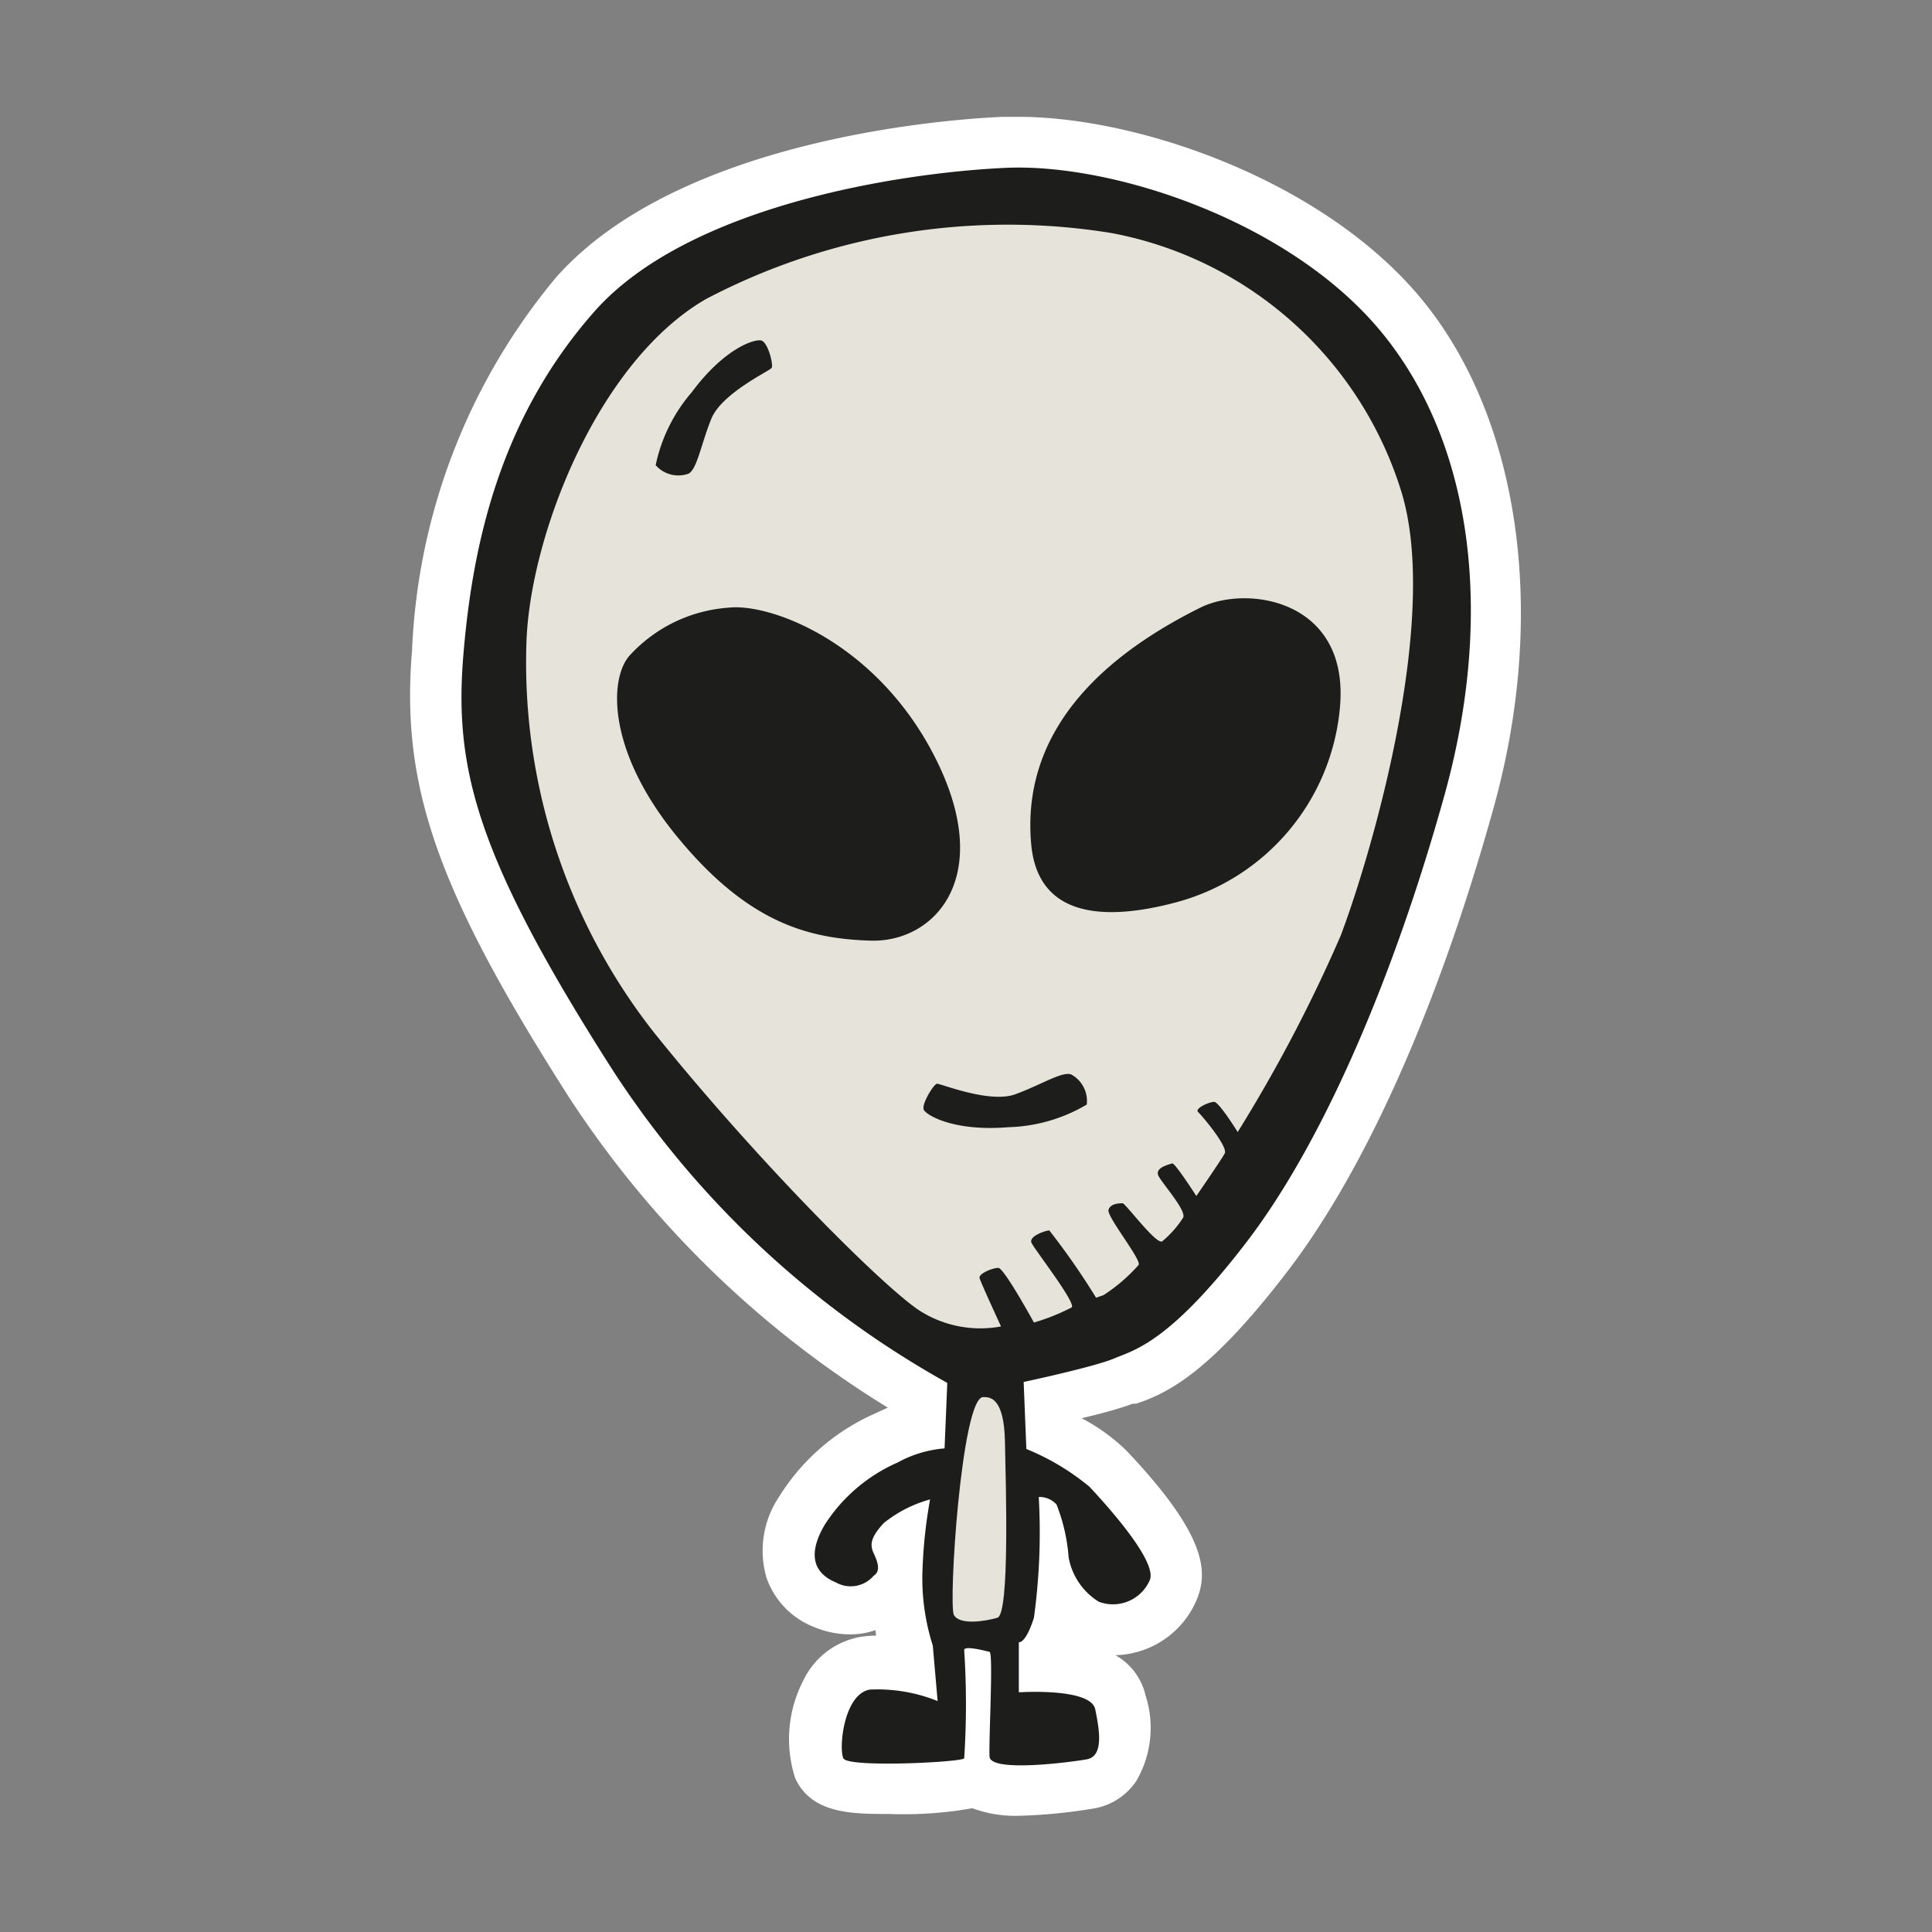 <svg id="Layer_1" data-name="Layer 1" xmlns="http://www.w3.org/2000/svg" width="64" height="64" viewBox="0 0 64 64"><rect x="0" y="0" width="64" height="64" fill="#808080" stroke="none"/><defs><style>.cls-1{fill:#fff;}.cls-2{fill:#1d1d1b;}.cls-3{fill:#e6e4da;}</style></defs><title>alien-5</title><g id="alien-5"><path class="cls-1" d="M33.76,60.15a4.09,4.09,0,0,1-1.55-.25,13.06,13.06,0,0,1-2.77.19h0c-1.2,0-2.56,0-3.1-1.19a4.22,4.22,0,0,1,.28-3.25,2.6,2.6,0,0,1,1.85-1.42,3.83,3.83,0,0,1,.55-.05L29,54a2.47,2.47,0,0,1-.83.14A3.06,3.06,0,0,1,27,53.91a2.71,2.71,0,0,1-1.61-1.65,3.2,3.2,0,0,1,.42-2.68,7.1,7.1,0,0,1,3.12-2.73l.48-.22A33.57,33.57,0,0,1,18.85,36.35c-4.36-6.83-5.58-10.29-5.2-14.81A20.62,20.62,0,0,1,18.42,9.19c4.09-4.62,13.07-5.25,14.82-5.32h.49c4,0,10.09,2.11,13.33,6s4.24,10.33,2.42,16.88-4.24,12-6.85,15.39c-2.49,3.25-3.89,4-5,4.36l-.11,0c-.36.14-1,.32-1.69.48a6.33,6.33,0,0,1,1.48,1.07c2.66,2.8,2.7,4,2.35,4.9a3,3,0,0,1-2.71,1.88,2.06,2.06,0,0,1,1,1.34A3.49,3.49,0,0,1,37.64,59a2.12,2.12,0,0,1-1.42.91A17.81,17.81,0,0,1,33.76,60.15Z"/><path class="cls-2" d="M31.38,45.81A31.43,31.43,0,0,1,20.29,35.44c-4.53-7.09-5.25-10-4.94-13.75s1.25-7.87,4.34-11.37S29.79,5.72,33.32,5.56,42.72,7.31,45.76,11s3.75,9.37,2.09,15.34-4,11.47-6.56,14.81S37.57,44.72,36.91,45s-3,.78-3,.78L34,48a8,8,0,0,1,2.09,1.25c.59.63,2.25,2.47,2,3.09a1.33,1.33,0,0,1-1.69.72,2.18,2.18,0,0,1-1-1.47A6,6,0,0,0,35,49.84a.76.76,0,0,0-.59-.25,20.78,20.78,0,0,1-.16,4c-.28.88-.5.81-.5.81l0,1.66s2.38-.16,2.53.56.28,1.56-.28,1.66-3.19.44-3.22-.09.13-3.44,0-3.47-.84-.22-.84-.06a27.54,27.54,0,0,1,0,3.59c-.16.13-3.84.31-4,0s0-2.12.87-2.28a5.32,5.32,0,0,1,2.25.38l-.16-1.84a7.29,7.29,0,0,1-.34-2.53,16.13,16.13,0,0,1,.25-2.31,4.24,4.24,0,0,0-1.53.78c-.44.47-.47.72-.34,1s.25.59,0,.75a1,1,0,0,1-1.25.22c-.75-.31-.94-.94-.37-1.91a5.48,5.48,0,0,1,2.41-2.06,3.88,3.88,0,0,1,1.56-.47Z"/><path class="cls-3" d="M32.57,46.28c.22,0,.69,0,.72,1.47s.16,5.72-.25,5.84-1.25.25-1.44-.09S31.85,46.28,32.57,46.28Z"/><path class="cls-3" d="M33.16,43.94a3.74,3.74,0,0,1-2.66-.5c-1.19-.75-5.44-5-8.87-9.28a19.85,19.85,0,0,1-4.19-12.91c.13-3.56,2.38-9.28,5.94-11.34A21.5,21.5,0,0,1,36.82,7.72a12.46,12.46,0,0,1,9.59,8.53c1.31,4.16-.94,11.94-2,14.75A49.84,49.84,0,0,1,41,37.5s-.62-1-.78-1-.66.22-.53.34,1,1.15.88,1.37-.94,1.41-.94,1.41-.71-1.11-.8-1.08-.6.14-.45.42.94,1.16.81,1.38a3.34,3.34,0,0,1-.69.78c-.19.13-1.22-1.26-1.31-1.26s-.41,0-.47.22,1.09,1.64,1,1.82a5.6,5.6,0,0,1-1.16,1l-.25.09a24,24,0,0,0-1.55-2.23c-.12,0-.69.19-.59.41s1.49,2,1.33,2.14a6.87,6.87,0,0,1-1.25.5S33.26,42,33.07,42s-.66.19-.62.34S33.16,43.94,33.16,43.94Z"/><path class="cls-2" d="M21.72,15.41A5.37,5.37,0,0,1,22.91,13C24,11.53,25,11.22,25.22,11.28s.41.81.34.91-1.66.84-2,1.69-.47,1.66-.75,1.81A1,1,0,0,1,21.72,15.41Z"/><path class="cls-2" d="M36,36.59a5.37,5.37,0,0,1-2.6.75c-1.8.15-2.72-.4-2.8-.58s.33-.85.44-.86,1.74.66,2.59.35,1.54-.76,1.85-.66A1,1,0,0,1,36,36.59Z"/><path class="cls-2" d="M24.13,20.13c1.42-.16,5,1.19,6.91,5.09s-.12,6-2.19,5.94-4.09-.59-6.44-3.47-2.22-5.28-1.53-6A4.91,4.91,0,0,1,24.13,20.13Z"/><path class="cls-2" d="M39.76,20.13c1.57-.78,5-.25,4.62,3.38A7.35,7.35,0,0,1,39,29.88c-2.44.66-4.62.5-4.84-1.91S34.88,22.56,39.76,20.13Z"/></g></svg>